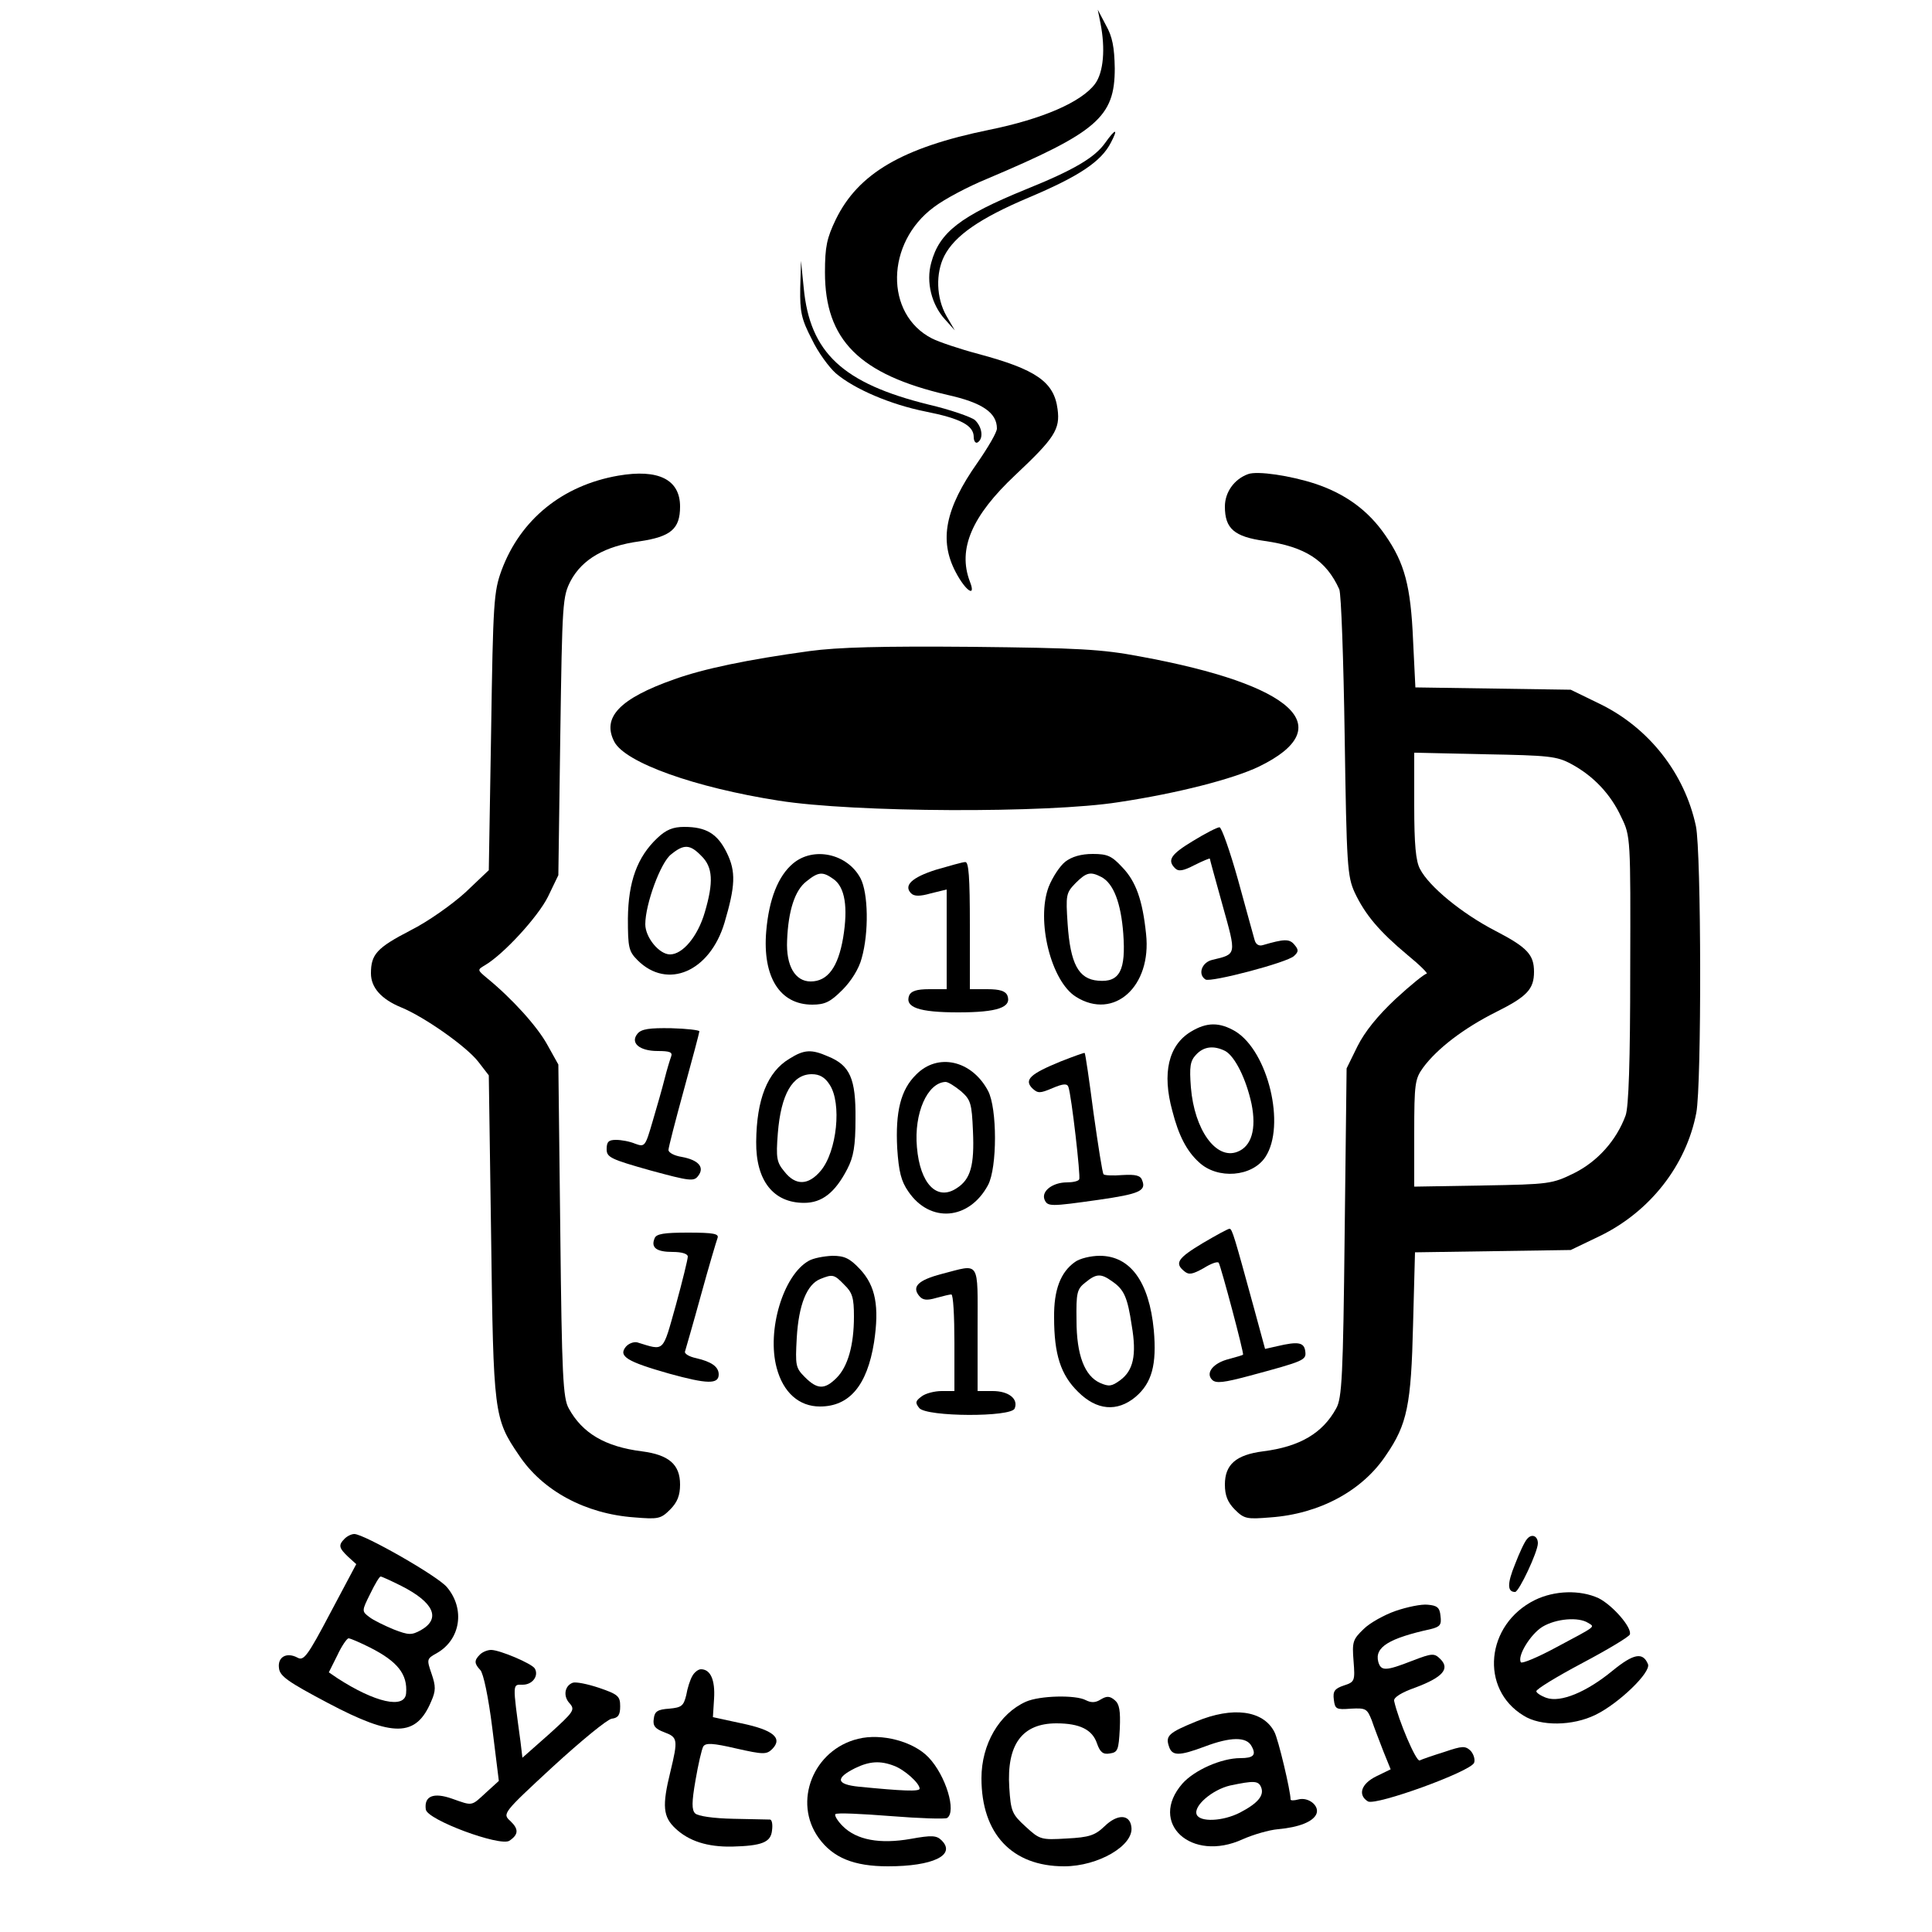 <?xml version="1.0" standalone="no"?>
<!DOCTYPE svg PUBLIC "-//W3C//DTD SVG 20010904//EN"
 "http://www.w3.org/TR/2001/REC-SVG-20010904/DTD/svg10.dtd">
<svg version="1.0" xmlns="http://www.w3.org/2000/svg"
 width="500pt" height="500pt" viewBox="0 0 500 500"
 preserveAspectRatio="xMidYMid meet">

<g transform="translate(0,500) scale(0.1,-0.1)"
fill="#000000" stroke="none">
<path d="M2848 4940 c13 -66 8 -127 -14 -157 -35 -47 -136 -91 -274 -119 -225
-46 -339 -113 -397 -232 -23 -48 -28 -70 -28 -137 0 -175 89 -264 317 -317 90
-20 128 -46 128 -87 0 -10 -23 -49 -50 -88 -84 -119 -100 -201 -57 -283 26
-50 54 -68 37 -25 -32 84 5 170 118 276 101 95 116 118 109 170 -9 71 -56 103
-205 143 -49 13 -102 31 -120 40 -123 63 -120 248 5 340 26 20 88 53 137 73
286 121 331 160 331 286 -1 55 -6 82 -23 112 l-21 40 7 -35z"/>
<path d="M2860 4630 c-27 -38 -81 -70 -205 -120 -169 -69 -224 -111 -245 -190
-14 -50 1 -109 36 -147 l25 -28 -22 38 c-26 46 -28 110 -5 155 27 52 91 97
219 151 130 55 187 93 212 142 20 38 12 37 -15 -1z"/>
<path d="M2071 4254 c-1 -61 3 -80 30 -132 16 -34 45 -73 62 -88 48 -41 142
-81 232 -99 91 -18 125 -36 125 -66 0 -11 5 -17 10 -14 16 10 12 40 -7 58 -10
8 -64 27 -120 40 -222 55 -307 134 -323 302 l-7 70 -2 -71z"/>
<path d="M1600 3769 c-144 -25 -253 -113 -302 -245 -20 -55 -22 -81 -27 -418
l-6 -358 -60 -57 c-34 -31 -97 -76 -143 -99 -87 -45 -102 -62 -102 -111 0 -37
27 -67 78 -88 61 -25 170 -102 200 -141 l27 -35 6 -416 c6 -459 7 -472 72
-567 61 -92 172 -152 299 -161 61 -5 68 -4 92 20 19 19 26 37 26 65 0 52 -29
77 -99 86 -95 12 -154 47 -189 111 -15 26 -18 85 -22 460 l-5 430 -29 52 c-26
47 -91 119 -156 172 -25 21 -25 21 -5 33 48 28 137 125 163 177 l27 56 5 360
c5 349 6 361 27 402 30 56 89 90 178 102 81 12 105 32 105 90 0 70 -56 98
-160 80z"/>
<path d="M3230 3773 c-36 -13 -60 -47 -60 -84 0 -57 24 -78 103 -89 105 -15
159 -50 193 -125 5 -11 11 -182 14 -380 5 -337 7 -363 26 -405 27 -57 63 -100
136 -161 33 -27 55 -49 50 -49 -5 0 -41 -29 -80 -65 -47 -44 -80 -85 -99 -123
l-28 -57 -5 -425 c-4 -371 -7 -429 -22 -455 -35 -64 -94 -99 -189 -111 -70 -9
-99 -34 -99 -86 0 -28 7 -46 26 -65 24 -24 31 -25 92 -20 127 9 238 69 299
161 55 80 65 130 70 338 l5 187 202 3 201 3 75 36 c130 63 224 183 250 319 14
73 13 675 -1 742 -29 136 -121 254 -248 316 l-76 37 -201 3 -201 3 -6 122 c-6
141 -22 200 -72 272 -44 64 -103 107 -181 133 -64 21 -150 34 -174 25z m836
-750 c58 -31 103 -79 130 -138 24 -49 24 -54 23 -395 0 -238 -4 -355 -12 -377
-24 -65 -73 -119 -133 -149 -57 -28 -64 -29 -236 -32 l-178 -3 0 138 c0 129 2
141 23 170 36 49 105 102 189 144 80 40 98 59 98 104 0 44 -17 63 -100 106
-87 45 -172 115 -195 160 -11 20 -15 64 -15 164 l0 137 183 -4 c165 -3 186 -5
223 -25z"/>
<path d="M2095 3315 c-161 -22 -275 -46 -350 -73 -142 -50 -188 -99 -155 -162
29 -54 208 -118 425 -152 195 -31 696 -33 880 -4 153 23 296 60 363 92 210
102 91 212 -307 285 -100 19 -160 22 -436 25 -233 2 -347 -1 -420 -11z"/>
<path d="M1701 2831 c-52 -49 -75 -113 -76 -208 0 -75 2 -85 25 -108 77 -77
187 -30 225 97 28 95 30 132 6 181 -24 49 -53 67 -110 67 -29 0 -47 -7 -70
-29z m114 -46 c30 -29 32 -68 9 -146 -18 -62 -57 -109 -90 -109 -28 0 -64 44
-64 78 0 52 40 161 67 181 33 27 49 26 78 -4z"/>
<path d="M3088 2824 c-58 -35 -68 -50 -47 -71 9 -9 21 -7 50 8 22 11 39 18 40
17 0 -2 15 -56 33 -121 36 -129 37 -126 -26 -141 -28 -6 -39 -38 -18 -51 13
-8 212 44 229 61 12 11 12 16 1 29 -13 16 -27 15 -82 -1 -10 -3 -18 2 -21 13
-3 10 -22 80 -43 156 -21 75 -43 137 -48 136 -6 0 -37 -16 -68 -35z"/>
<path d="M2052 2765 c-38 -32 -62 -92 -69 -175 -10 -118 35 -190 119 -190 33
0 47 7 78 38 23 23 43 55 50 82 19 67 17 169 -3 207 -34 64 -122 83 -175 38z
m105 -40 c30 -21 38 -73 25 -152 -13 -76 -40 -113 -84 -113 -40 0 -64 40 -61
106 3 77 20 130 50 153 31 25 42 26 70 6z"/>
<path d="M2757 2770 c-14 -11 -33 -40 -43 -65 -33 -87 6 -245 71 -285 98 -61
196 27 181 163 -9 87 -26 136 -62 173 -27 29 -38 34 -76 34 -30 0 -54 -7 -71
-20z m94 -40 c31 -17 50 -67 56 -146 7 -95 -9 -127 -65 -122 -51 4 -72 44 -79
147 -5 75 -4 80 20 105 29 29 39 31 68 16z"/>
<path d="M2422 2749 c-63 -20 -84 -41 -64 -61 8 -8 23 -8 51 0 l41 10 0 -129
0 -129 -45 0 c-33 0 -47 -5 -52 -16 -12 -31 25 -44 127 -44 102 0 139 13 127
44 -5 11 -19 16 -52 16 l-45 0 0 165 c0 126 -3 165 -12 164 -7 0 -41 -10 -76
-20z"/>
<path d="M3082 2330 c-58 -35 -75 -107 -48 -205 16 -63 37 -104 69 -133 48
-45 138 -38 172 14 53 81 7 273 -78 325 -41 24 -74 24 -115 -1z m89 -50 c25
-14 54 -72 68 -137 13 -65 0 -110 -37 -124 -55 -21 -111 57 -120 167 -4 53 -2
68 13 84 20 22 46 25 76 10z"/>
<path d="M1650 2325 c-20 -24 5 -45 52 -45 31 0 39 -3 35 -14 -3 -8 -11 -34
-17 -58 -6 -24 -20 -73 -31 -110 -19 -65 -20 -67 -45 -58 -14 6 -36 10 -50 10
-19 0 -24 -5 -24 -24 0 -21 10 -26 113 -55 103 -28 113 -29 124 -14 17 22 1
41 -43 49 -19 3 -34 11 -34 18 0 6 18 76 40 156 22 80 40 148 40 151 0 3 -33
7 -73 8 -56 1 -77 -2 -87 -14z"/>
<path d="M2043 2260 c-57 -34 -85 -105 -86 -215 -1 -100 44 -158 124 -158 46
0 80 26 112 88 16 31 21 59 21 130 1 103 -14 138 -71 161 -43 19 -62 18 -100
-6z m104 -67 c32 -48 19 -173 -23 -223 -32 -38 -65 -39 -94 -2 -20 24 -22 35
-17 99 8 101 38 153 88 153 20 0 34 -8 46 -27z"/>
<path d="M2745 2253 c-78 -32 -95 -47 -74 -69 15 -14 20 -14 53 0 28 12 38 12
41 3 8 -22 32 -232 28 -239 -2 -5 -17 -8 -32 -8 -36 0 -66 -22 -58 -44 8 -19
14 -19 141 -1 104 15 123 23 112 50 -4 13 -17 16 -51 14 -24 -2 -47 -1 -49 2
-3 3 -14 74 -26 159 -11 84 -21 154 -23 155 -1 1 -29 -9 -62 -22z"/>
<path d="M2371 2219 c-40 -39 -54 -96 -49 -191 4 -60 10 -85 29 -112 56 -82
157 -74 206 17 24 45 24 199 0 244 -42 79 -130 99 -186 42z m116 -43 c25 -22
28 -31 31 -103 4 -89 -6 -125 -42 -148 -51 -34 -95 11 -103 106 -8 88 27 167
74 169 7 0 24 -11 40 -24z"/>
<path d="M3113 1783 c-65 -39 -74 -52 -48 -73 12 -10 21 -8 50 8 19 12 36 18
39 14 6 -10 66 -235 63 -238 -1 -1 -17 -6 -36 -11 -41 -10 -62 -36 -44 -54 10
-10 31 -7 95 10 145 39 149 41 146 64 -3 23 -18 26 -73 13 l-31 -7 -28 103
c-51 186 -57 208 -64 208 -4 0 -35 -17 -69 -37z"/>
<path d="M1694 1795 c-10 -24 5 -35 47 -35 24 0 39 -5 39 -12 0 -7 -14 -64
-31 -126 -35 -124 -28 -118 -100 -96 -9 2 -22 -3 -29 -11 -21 -25 3 -39 112
-70 98 -27 128 -28 128 -2 0 20 -19 33 -58 42 -19 4 -32 12 -29 18 2 7 21 72
41 145 20 73 40 140 43 148 4 11 -10 14 -76 14 -62 0 -83 -3 -87 -15z"/>
<path d="M2093 1737 c-66 -37 -109 -180 -83 -277 17 -64 58 -100 112 -100 76
0 122 54 140 166 14 93 4 146 -36 189 -27 29 -41 35 -72 35 -22 -1 -49 -6 -61
-13z m92 -62 c21 -20 25 -34 25 -82 0 -75 -16 -130 -45 -159 -31 -31 -50 -30
-82 2 -24 24 -25 30 -21 102 5 85 26 138 61 152 32 13 36 12 62 -15z"/>
<path d="M2782 1734 c-37 -26 -55 -72 -54 -144 0 -95 17 -148 62 -192 48 -48
101 -53 149 -13 42 36 55 83 47 173 -12 125 -61 192 -140 192 -23 0 -52 -7
-64 -16z m96 -50 c31 -21 40 -41 51 -115 13 -76 4 -116 -30 -141 -22 -16 -29
-17 -52 -7 -40 18 -61 72 -61 162 -1 71 1 81 23 98 28 23 40 24 69 3z"/>
<path d="M2437 1703 c-61 -16 -78 -33 -58 -57 9 -11 20 -12 44 -5 18 5 35 9
39 9 5 0 8 -56 8 -125 l0 -125 -33 0 c-18 0 -42 -6 -52 -14 -16 -12 -17 -16
-6 -30 19 -23 239 -24 247 -1 10 25 -16 45 -57 45 l-39 0 0 160 c0 182 8 169
-93 143z"/>
<path d="M892 1018 c-17 -17 -15 -24 9 -47 l21 -19 -67 -126 c-59 -112 -69
-125 -85 -116 -28 15 -52 2 -48 -27 2 -21 24 -36 126 -90 170 -90 229 -89 268
4 12 27 12 39 1 71 -13 38 -13 39 14 54 61 35 73 114 26 170 -22 28 -215 138
-240 138 -7 0 -18 -5 -25 -12z m146 -122 c85 -43 104 -85 51 -115 -24 -13 -31
-13 -70 2 -24 10 -53 24 -63 32 -20 15 -20 16 2 60 12 25 24 45 27 45 3 0 27
-11 53 -24z m-80 -160 c71 -36 97 -69 93 -118 -3 -42 -81 -24 -178 39 l-22 15
22 44 c11 24 25 44 29 44 5 0 30 -11 56 -24z"/>
<path d="M3952 1017 c-6 -6 -20 -36 -31 -65 -21 -51 -20 -72 0 -72 10 0 59
104 59 126 0 19 -16 26 -28 11z"/>
<path d="M3972 859 c-127 -63 -143 -230 -29 -299 44 -28 127 -27 186 2 60 29
144 110 136 131 -13 32 -37 28 -92 -17 -67 -55 -134 -83 -171 -70 -14 5 -26
13 -26 17 -1 5 53 38 119 73 66 35 121 68 123 74 6 18 -45 76 -81 94 -48 22
-114 20 -165 -5z m138 -59 c18 -11 23 -7 -82 -63 -48 -26 -89 -43 -92 -39 -10
16 25 73 56 92 35 21 93 26 118 10z"/>
<path d="M3612 831 c-29 -10 -67 -31 -83 -47 -28 -27 -30 -33 -26 -83 4 -51 3
-54 -25 -63 -24 -8 -29 -15 -26 -37 3 -24 6 -26 44 -23 39 2 42 0 54 -30 6
-18 20 -54 30 -80 l19 -47 -37 -18 c-39 -19 -49 -48 -22 -65 20 -12 266 77
275 100 3 8 -1 22 -9 31 -14 13 -21 13 -68 -3 -29 -9 -58 -19 -64 -22 -9 -4
-55 104 -66 154 -2 9 19 22 56 35 69 26 89 48 64 73 -16 16 -21 16 -73 -4 -69
-27 -81 -27 -88 -3 -10 38 27 61 136 85 24 6 28 11 25 34 -2 22 -9 27 -33 29
-16 2 -54 -6 -83 -16z"/>
<path d="M1242 718 c-15 -15 -15 -23 1 -40 8 -8 21 -70 31 -150 l17 -137 -33
-30 c-39 -36 -34 -35 -88 -16 -48 17 -73 7 -68 -28 4 -27 191 -96 216 -81 24
16 25 30 3 51 -21 19 -21 20 110 141 72 66 140 122 152 124 17 2 22 10 22 32
0 26 -5 31 -55 48 -30 10 -60 16 -68 13 -21 -8 -25 -35 -8 -53 15 -17 11 -22
-53 -80 l-69 -61 -5 42 c-21 155 -21 147 6 147 25 0 42 23 31 42 -8 13 -91 48
-113 48 -9 0 -22 -5 -29 -12z"/>
<path d="M1792 663 c-6 -10 -13 -32 -16 -50 -7 -28 -12 -32 -44 -35 -30 -2
-38 -7 -40 -26 -3 -18 3 -26 27 -35 35 -13 36 -19 16 -102 -22 -89 -19 -117
13 -147 35 -33 83 -48 146 -47 78 2 101 11 104 42 2 15 0 27 -5 28 -4 0 -47 1
-95 2 -52 1 -92 7 -99 14 -9 9 -9 29 1 86 7 41 16 80 20 87 6 10 25 9 85 -5
71 -16 79 -16 94 -1 27 28 2 49 -80 66 l-74 16 3 48 c3 48 -9 76 -34 76 -7 0
-17 -8 -22 -17z"/>
<path d="M2655 596 c-69 -31 -115 -110 -115 -198 0 -144 79 -228 214 -228 88
0 181 54 174 102 -4 33 -36 34 -69 2 -25 -24 -40 -29 -98 -32 -67 -4 -70 -3
-107 31 -35 32 -38 39 -42 101 -7 111 33 166 122 166 60 0 93 -16 105 -52 8
-23 16 -29 33 -26 21 3 23 9 26 64 2 47 -1 64 -13 74 -13 11 -21 11 -36 2 -14
-9 -25 -9 -39 -2 -26 14 -119 12 -155 -4z"/>
<path d="M3096 545 c-71 -29 -80 -37 -71 -64 8 -26 26 -26 93 -1 66 25 108 26
121 1 13 -23 5 -31 -29 -31 -49 0 -119 -31 -150 -66 -89 -102 23 -205 156
-144 27 12 68 24 91 26 56 5 92 20 100 40 8 21 -21 44 -47 37 -11 -3 -20 -3
-20 0 0 22 -32 157 -42 175 -29 56 -108 66 -202 27z m168 -171 c8 -21 -9 -41
-55 -65 -45 -23 -104 -25 -112 -5 -9 22 40 64 86 75 62 13 74 13 81 -5z"/>
<path d="M2221 500 c-116 -28 -170 -163 -102 -257 37 -51 91 -73 179 -73 116
0 177 29 139 67 -13 13 -25 14 -80 4 -80 -14 -140 -3 -176 33 -14 14 -22 28
-19 31 3 4 67 1 143 -5 75 -6 140 -8 146 -5 25 16 -3 110 -48 157 -39 41 -121
63 -182 48z m93 -70 c27 -10 66 -45 66 -59 0 -8 -45 -6 -157 5 -59 6 -62 22
-10 48 37 18 65 20 101 6z"/>
</g>
</svg>
